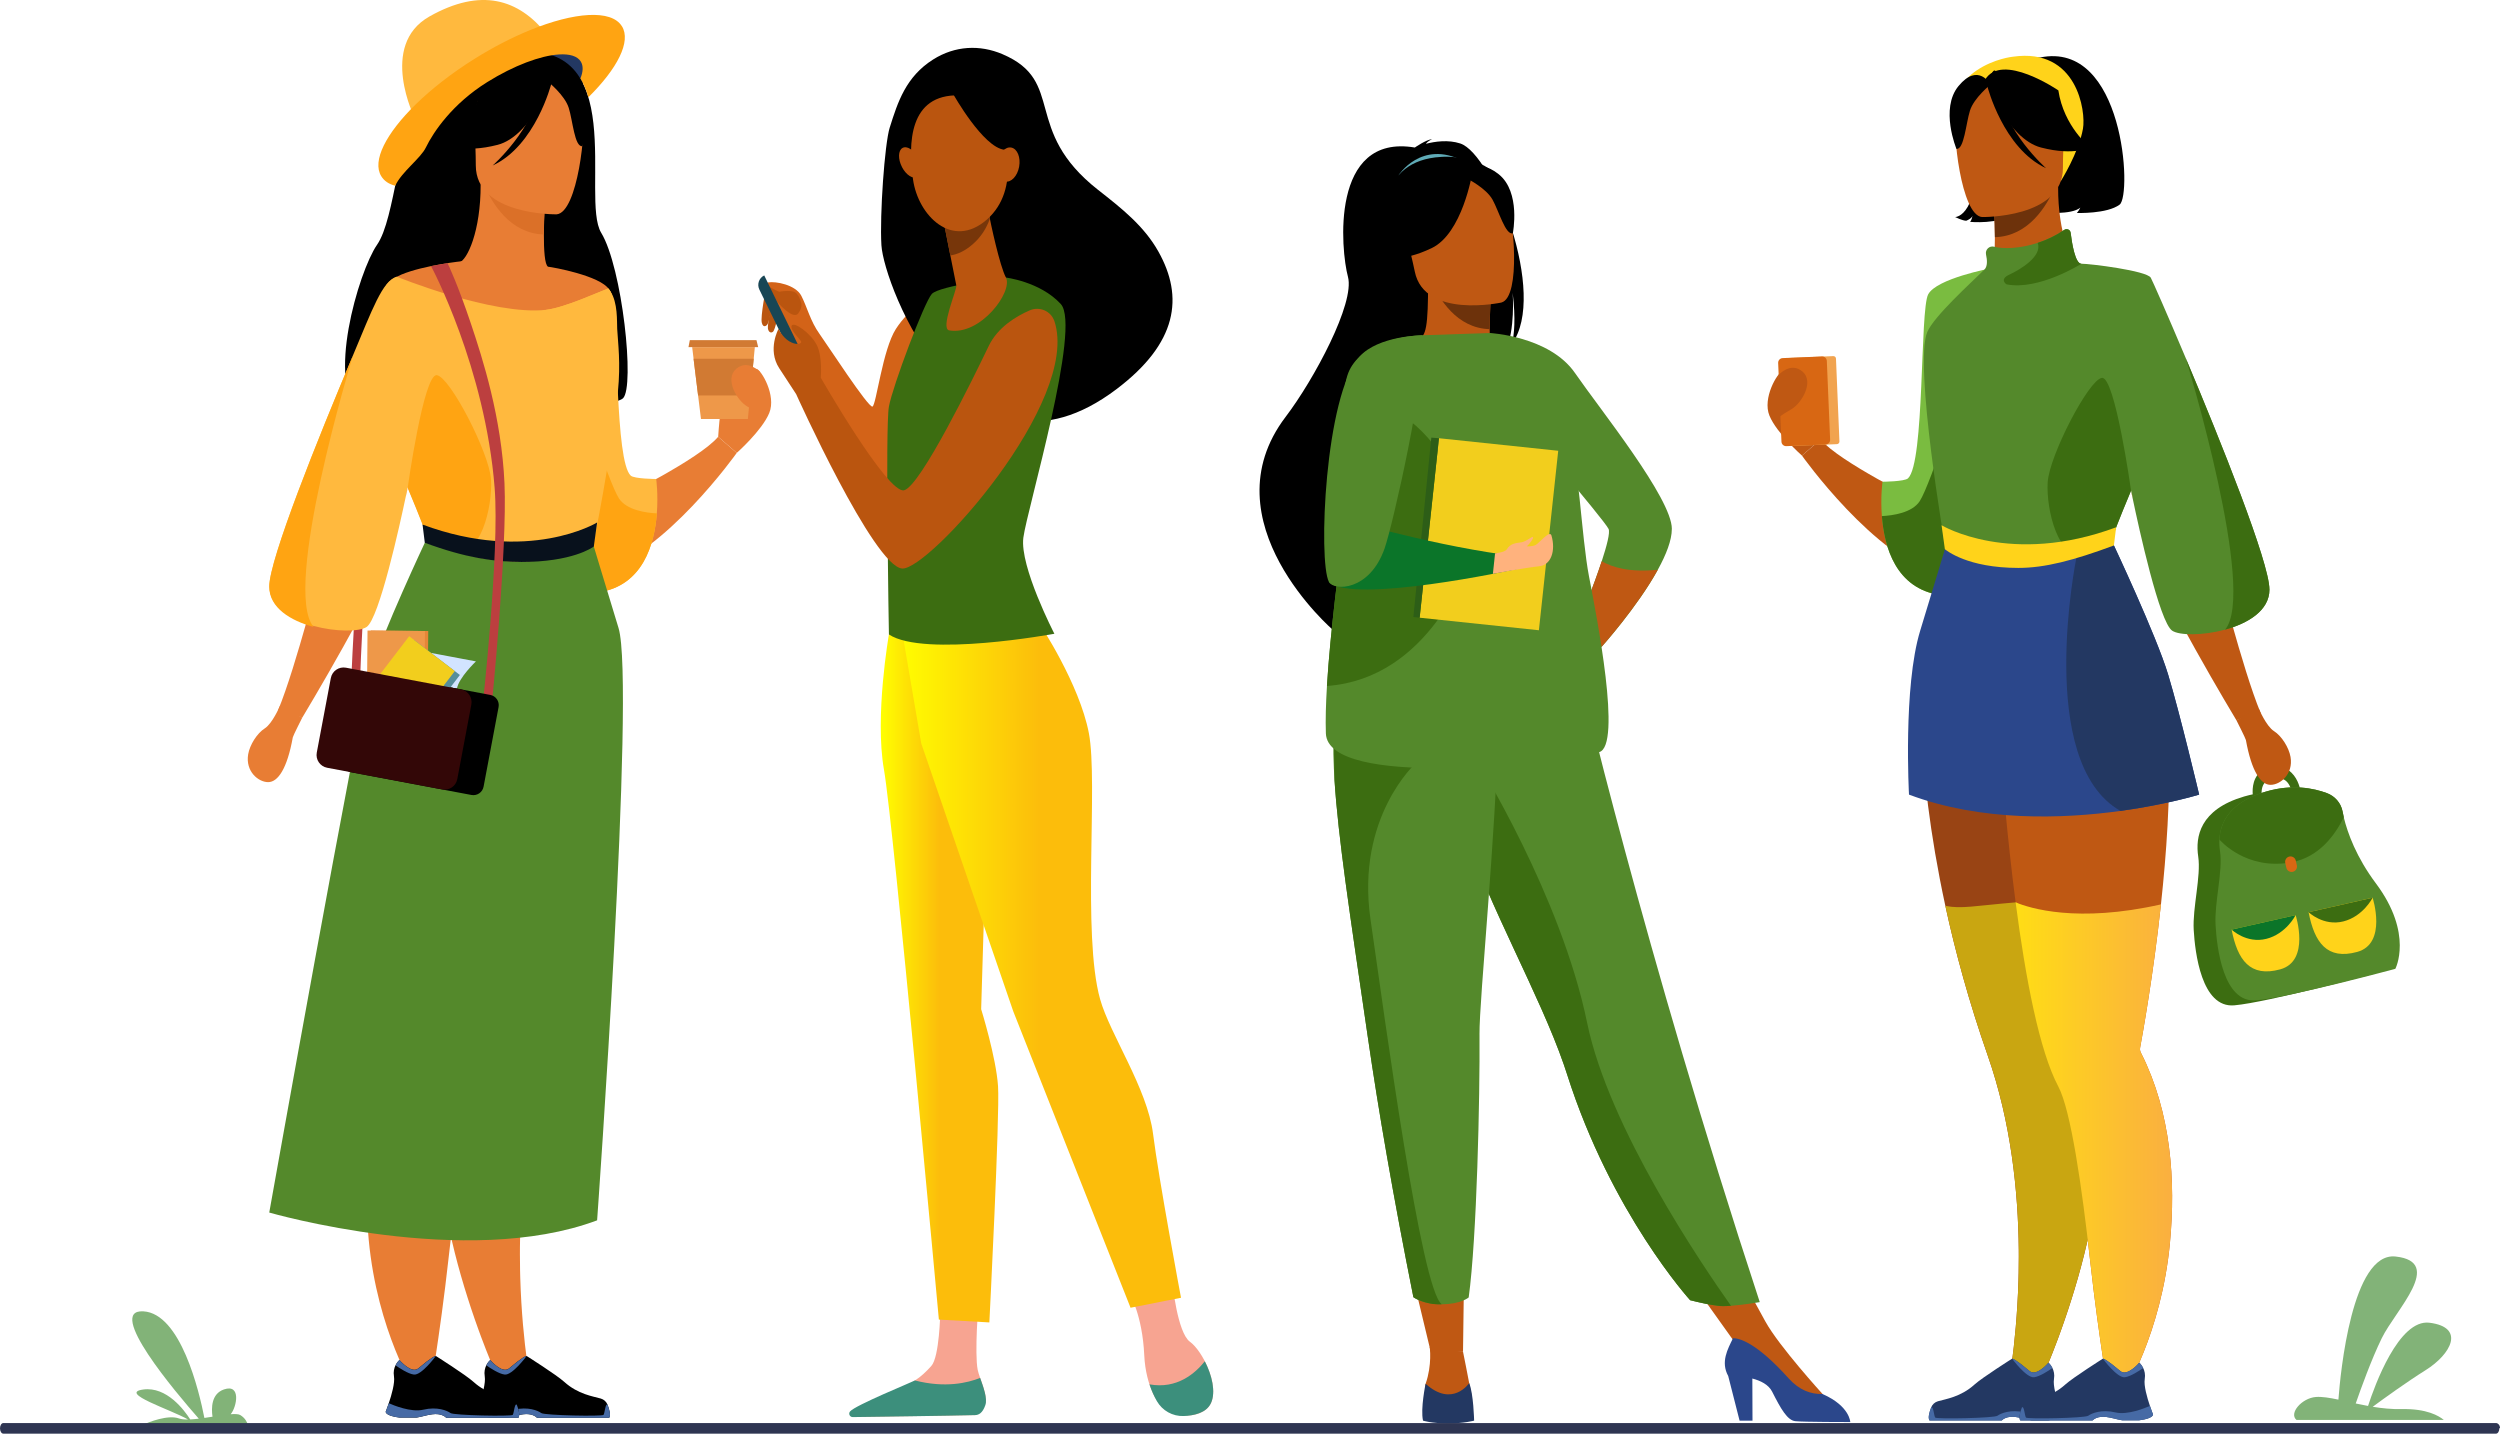 <?xml version="1.0" encoding="UTF-8"?>
<svg id="Layer_2" data-name="Layer 2" xmlns="http://www.w3.org/2000/svg" xmlns:xlink="http://www.w3.org/1999/xlink" viewBox="0 0 970 556.26">
  <defs>
    <style>
      .cls-1 {
        fill: #2d5e17;
      }

      .cls-2 {
        fill: url(#linear-gradient-2);
      }

      .cls-3 {
        fill: #f7a491;
      }

      .cls-4 {
        fill: #82b378;
      }

      .cls-5 {
        fill: #466aa5;
      }

      .cls-6 {
        fill: #ee9849;
      }

      .cls-7 {
        fill: #0b7529;
      }

      .cls-8 {
        fill: #ffd31a;
      }

      .cls-9 {
        fill: #db7028;
      }

      .cls-10 {
        fill: #bf5813;
      }

      .cls-11 {
        fill: #6d320b;
      }

      .cls-12 {
        fill: #ffb93e;
      }

      .cls-13 {
        fill: #f1a34f;
      }

      .cls-14 {
        fill: #d17a33;
      }

      .cls-15 {
        fill: #f2ce1d;
      }

      .cls-16 {
        fill: #d36318;
      }

      .cls-17 {
        fill: #2e3552;
      }

      .cls-18 {
        fill: #3c6d11;
      }

      .cls-19 {
        fill: #c9a611;
      }

      .cls-20 {
        fill: #08111c;
      }

      .cls-21 {
        fill: #578e9b;
      }

      .cls-22 {
        fill: #ffa412;
      }

      .cls-23 {
        fill: #5fabb7;
      }

      .cls-24 {
        fill: #54892b;
      }

      .cls-25 {
        fill: #e87d34;
      }

      .cls-26 {
        fill: #e58638;
      }

      .cls-27 {
        fill: #330707;
      }

      .cls-28 {
        fill: #d86713;
      }

      .cls-29 {
        fill: #ba550f;
      }

      .cls-30 {
        fill: #7abc40;
      }

      .cls-31 {
        fill: #ffb27d;
      }

      .cls-32 {
        fill: #77360a;
      }

      .cls-33 {
        fill: url(#linear-gradient-3);
      }

      .cls-34 {
        fill: url(#linear-gradient);
      }

      .cls-35 {
        fill: #3c8f7c;
      }

      .cls-36 {
        fill: #233862;
      }

      .cls-37 {
        fill: #d2e4ff;
      }

      .cls-38 {
        fill: #184655;
      }

      .cls-39 {
        fill: #bc3f3f;
      }

      .cls-40 {
        fill: #2b478b;
      }

      .cls-41 {
        fill: #994414;
      }
    </style>
    <linearGradient id="linear-gradient" x1="782.06" y1="447.72" x2="842.8" y2="447.72" gradientUnits="userSpaceOnUse">
      <stop offset="0" stop-color="#ffdd15"/>
      <stop offset="1" stop-color="#faaf40"/>
    </linearGradient>
    <linearGradient id="linear-gradient-2" x1="341.73" y1="377.19" x2="387.34" y2="377.19" gradientUnits="userSpaceOnUse">
      <stop offset="0" stop-color="#ff0"/>
      <stop offset=".5" stop-color="#fcbd0b"/>
      <stop offset="1" stop-color="#fcbd0b"/>
    </linearGradient>
    <linearGradient id="linear-gradient-3" x1="348.29" y1="371.17" x2="458.23" y2="371.17" xlink:href="#linear-gradient-2"/>
  </defs>
  <g id="Layer_1-2" data-name="Layer 1">
    <g>
      <path class="cls-4" d="m948.2,550.93h-57.17c-3.06-2.6,2.12-8.5,7.54-8.9,2.35-.18,5.33.31,8.73,1.03.79-10.45,5.28-57.42,22.21-55.53,19.04,2.11,0,20.69-5.38,31.68-3.99,8.14-8.19,19.82-10.11,25.34,1.55.33,3.15.66,4.78.96,2.52-7.75,11.91-33.81,23.85-32.29,14.02,1.78,8.38,12.23-1.55,18.43-7.29,4.56-16.24,11.04-20.49,14.18,3.6.59,7.36.98,11.18.9,9.79-.23,14.57,2.65,16.42,4.21Z"/>
      <path class="cls-4" d="m73.8,550.73c-2.27-3.57-9.1-12.82-18.2-11.6-9.92,1.33,10.95,7.87,17.34,11.63-1.42.02-2.64-.09-3.53-.41-4.27-1.52-11.59,1.4-13.92,2.42h40.66c-.28-.97-1.01-2.56-2.91-3.72-.67-.41-2.01-.46-3.74-.33,2.42-2.85,4.1-11.95-2.63-9.61-4.92,1.71-4.9,7.27-4.42,10.57-1.05.16-2.11.33-3.15.48-2.02-10.32-9.18-40.56-23.7-41.36-14.71-.82,12.48,31.36,21.53,41.65-1.16.14-2.28.24-3.31.29Z"/>
      <g>
        <path d="m566.6,55.67c-4.72-1.54-9.84-.78-13.35.13.72-1.11,2.45-1.81,2.45-1.81-2.27.12-6.74,3.25-6.74,3.25-32.98-5.56-28.71,39.95-25.95,50.17,2.75,10.22-13.18,39.85-24.17,54.31-30.84,40.56,18.47,82.81,18.47,82.81,39.98,33.2,21.81-31.18,21.81-31.18-2.48-8.21,27.56-60.13,45.22-77.41,3.49-8.2,2.65-21.3,2.58-22.33,1.2,10.28.61,16.3-.3,19.8,14.04-19.13-7.52-73.68-20.03-77.74Z"/>
        <path class="cls-24" d="m648.67,205.23c0,4.4-2.23,10.03-5.43,15.83-7.95,14.46-21.85,29.96-21.85,29.96l-8.06-11.34s4.9-12.02,8.15-21.93c1.95-5.96,3.31-11.15,2.65-12.52-1.76-3.64-36.65-44.45-36.65-44.45l-9.48-31.58s23.21,1.21,33.09,15.52c9.88,14.31,37.59,48.66,37.59,60.51Z"/>
        <path class="cls-10" d="m643.23,221.06c-7.95,14.46-21.85,29.96-21.85,29.96l-8.06-11.34s4.9-12.02,8.15-21.93c3.91,2.29,10.67,4.46,21.76,3.31Z"/>
        <polygon class="cls-10" points="546.8 489.81 555.15 524.58 567.65 524.51 568.11 489.81 546.8 489.81"/>
        <polygon class="cls-10" points="652 491.29 675.76 524.58 685.01 512.83 670.72 486.72 652 491.29"/>
        <path class="cls-10" d="m579.65,139.39c.1.05-10.03,5.25-17.65,3.19-7.17-1.93-11.85-11.13-11.76-11.15,3.04-.6,3.91-4.72,3.85-22.45l1.37.27,23.08,4.52s-.52,7.18-.54,13.95c-.02,5.68.33,11.07,1.65,11.68Z"/>
        <path class="cls-23" d="m542.62,68.04s8.77-13.97,25.05-5.62c0,0-8.44.23-25.05,5.62Z"/>
        <path class="cls-11" d="m578.54,113.77s-.52,7.18-.54,13.95c-12.92-.36-19.74-12.01-22.54-18.47l23.08,4.52Z"/>
        <path d="m550.71,110.05s-8.75-9.04-12.15-17.59c-2.43-6.1-3.95-30.21,20.58-31.58,0,0,7.06-.71,14.46,2.34,5.88,2.42,14.87,8.4,10.69,30.53l-.76,7.35-32.82,8.95Z"/>
        <path class="cls-24" d="m682.79,505.22s-6.13,1.05-11.17,1.43c-1.12.08-2.18.13-3.11.13-2.43,0-6.79-.9-9.73-1.58l-.22-.05c-1.29-.3-2.27-.55-2.64-.64l-.15-.04s-30.59-33.67-47.75-87.65c-.4-1.26-.82-2.53-1.27-3.81-9.39-27.08-28.86-61.06-39.12-91.82-1.63-4.9-3.1-9.51-4.41-13.87-.42-1.4-.83-2.77-1.22-4.12-7.56-25.97-9.75-43.03-11.76-61.25l61.68,15.52s25.9,111,70.87,247.76Z"/>
        <path class="cls-10" d="m582.58,117.38s-29.86,6.46-33.64-11.99c-3.78-18.45-10.18-30.04,8.72-34.94,18.9-4.9,24.06,1.39,26.84,7.24,2.78,5.85,5.75,37.53-1.92,39.68Z"/>
        <path d="m571.21,67.28s-3.79,23.28-15.72,28.99c-11.93,5.71-18.07,3.46-18.07,3.46,0,0,8.11-9.51,7.41-23.15,0,0,18.1-18.38,26.38-9.31Z"/>
        <path d="m569.54,69.45s7.11,3.61,9.56,8.01c2.45,4.4,5.09,13.94,7.88,13.04,0,0,3.18-15.94-5.46-22.88-9.16-7.36-11.98,1.83-11.98,1.83Z"/>
        <path class="cls-10" d="m554.73,522.64s1.01,6.89-1.59,14.26c0,0-2.05,9.22,7.14,9.39,9.19.17,11.44-.69,10.4-6.34-1.04-5.66-3.02-15.44-3.02-15.44l-12.93-1.87Z"/>
        <path class="cls-36" d="m553.13,536.89s-2.04,9.69-1,14.31c0,0,3.11,1.08,9.78,1.08,6.33,0,10.05-1.08,10.05-1.08,0,0-.23-10.52-1.92-14.55,0,0-6.51,9.66-16.91.24Z"/>
        <path class="cls-10" d="m707.15,540.87s-16.94-18.59-22.13-28.04l-12.59,6.38,28.15,26.14,6.59-.86v-3.62Z"/>
        <path class="cls-40" d="m717.91,551.76s-18.2,0-21.32-.34c-3.12-.34-5.63-4.8-9.01-11.48-1.38-2.73-4.49-4.24-7.67-5.07l.06,16.34h-5.01l-4.41-17.31c-3-5.45-.24-10.39,1.87-14.69,2.45,0,9.06,1.66,21.57,15.59,4.11,4.58,8.65,6.21,13.16,6.07.06.04.12.07.19.1,10.4,4.63,10.57,10.8,10.57,10.8Z"/>
        <path class="cls-18" d="m671.62,506.65c-1.12.08-2.18.13-3.11.13-2.43,0-6.79-.9-9.73-1.58l-.22-.05-2.64-.64-.15-.04s-30.59-33.67-47.75-87.65c-.4-1.26-.82-2.53-1.27-3.81-9.39-27.08-28.86-61.06-39.12-91.82-1.63-4.9-3.1-9.51-4.41-13.87-.42-1.4-.83-2.77-1.22-4.12l10.91-8.19s32.75,52.44,42.89,101.79c8.41,40.9,44.59,93.94,55.82,109.85Z"/>
        <path class="cls-24" d="m574.05,401.4c.19,24-1.04,79.17-4.2,102.01,0,0-3,2.62-10.43,2.65-7.61.03-11.02-2.75-11.02-2.75-7.93-39.71-13.57-72.58-17.68-100.89-3.37-23.24-6.36-43.16-8.67-60.31-2.04-15.2-3.54-28.22-4.26-39.45-.09-1.52-.18-3.02-.25-4.47-.09-1.92-.16-3.79-.19-5.61-.03-1.83-.04-3.6-.03-5.33l.26-.02,15.32-1.48,48.42-4.67c-.81,42.05-7.38,106.36-7.28,120.31Z"/>
        <path class="cls-18" d="m559.41,506.06c-6.48.37-11.02-2.75-11.02-2.75-7.93-39.71-13.57-72.58-17.68-100.89-3.37-23.24-6.36-43.16-8.67-60.31-2.04-15.2-3.54-28.22-4.26-39.45-.08-5.53-.14-10.83-.21-15.43-.07-4.66-.14-8.6-.27-11.35l15.6,9.87,16.41,10.38s-23.28,20.94-17.56,60.53c5.72,39.59,19.69,143.79,27.65,149.4Z"/>
        <path class="cls-24" d="m620.43,291.83c-18.57,4.77-105.25,14.19-105.99-7.27-.18-5.24,0-11.56.42-18.4,1.29-21.2,4.81-47.4,6.5-61.82.77-6.61-1.8-36.21.17-52.34.29-2.39.68-4.49,1.2-6.16,3.74-12.17,20.56-15.47,29.2-15.76l26.06-.88s26.91,29.72,30.65,38.85c3.74,9.13,4.97,40.39,7.88,55.52,2.91,15.14,12.95,65.94,3.92,68.26Z"/>
        <path class="cls-18" d="m569.24,219.29s-14.49,43.99-54.39,46.87c1.29-21.2,4.81-47.4,6.5-61.82.77-6.61-1.8-36.21.17-52.34.52.11.99.4,1.53.5,43.94,8.39,50.17,57.62,46.18,66.79Z"/>
        <g>
          <polygon class="cls-15" points="597.09 244.54 550.82 239.67 558.32 170.03 604.59 174.9 597.09 244.54"/>
          <polygon class="cls-1" points="558.32 170.03 555.35 169.8 548.38 239.38 550.82 239.67 558.32 170.03"/>
        </g>
        <g>
          <path class="cls-7" d="m519.3,200.86s32.65,9.87,63.85,14.28c0,0,10.3,4.4,5.46,5.61-1.24.31-63.73,13.78-72.99,5.04l3.68-24.92Z"/>
          <path class="cls-24" d="m551.93,130.08s-17.17.09-24.5,8.36c-13.38,15.09-16.03,79.29-11.81,87.35,1.82,3.47,15.75,3.75,21.62-13.04,3.05-8.71,16.36-66.84,14.68-82.67Z"/>
        </g>
        <path class="cls-31" d="m580.08,214.69s3.84-.35,4.57-1.57c1.46-2.42,3.76-2.39,5.68-2.71,1.92-.32,4.07-2.4,4.46-1.98.38.42-1.42,2.71-2.42,3.56,0,0,2.06.12,3.42-.52,1.36-.64,5.51-5.95,6.17-3.72,1.72,5.87-.07,11.52-4.83,11.97-5.14.49-17.89,2.93-17.89,2.93l.85-7.97Z"/>
      </g>
      <g>
        <g>
          <path class="cls-10" d="m752.88,222.98c-25.59-6.51-53.72-46.21-53.72-46.21l7.21-6.25c7.46,8.79,38.47,23.94,38.47,23.94-.17-8.05.04-15.39.55-22.07,3.44-45.41,20.56-60.54,25.23-63.86.75-.54,1.19-.76,1.19-.76,0,0,.02.33.04.95.07,1.35.19,4.07.32,7.8.95,27.79,2.08,111.9-19.3,106.46Z"/>
          <path class="cls-10" d="m706.37,170.52c-.11-1.07-.83-16.67-3.93-19.64-3.1-2.97-9.22-7.02-10.98-6.69-1.76.33-7.73,10.26-4.91,17.1,2.82,6.84,12.61,15.48,12.61,15.48l7.21-6.25Z"/>
          <g>
            <path class="cls-13" d="m712.73,172.33l-16.85.7c-.56.02-1.03-.41-1.05-.97l-1.34-32.13c-.02-.56.41-1.03.97-1.05l16.85-.71c.56-.02,1.03.41,1.05.97l1.34,32.13c.02.56-.41,1.03-.97,1.06Z"/>
            <path class="cls-28" d="m692.35,138.66h15.3c.99,0,1.8.81,1.8,1.8v30.59c0,.99-.81,1.8-1.8,1.8h-15.3c-.99,0-1.8-.81-1.8-1.8v-30.59c0-.99.81-1.8,1.8-1.8Z" transform="translate(-5.9 29.4) rotate(-2.4)"/>
          </g>
          <path class="cls-10" d="m690.19,145.38s4.59-5.13,9.19-1.21c4.59,3.92-.3,12.29-4.29,14.58-3.99,2.29-5.26,3.48-5.26,3.48l.37-16.85Z"/>
        </g>
        <path class="cls-41" d="m808.6,486.98c-1.56,6.2-3.27,12.1-5.02,17.59-.37,1.18-.74,2.34-1.12,3.47-.19.56-.38,1.12-.56,1.67-.37,1.09-.73,2.15-1.09,3.2-.47,1.36-.94,2.69-1.41,3.97-.34.95-.69,1.88-1.02,2.79-5.19,13.92-9.54,22.74-9.54,22.74l-10.34-.71s3.88-18.47,4.66-44.91c.03-.94.05-1.9.07-2.86.04-2.05.06-4.14.06-6.28,0-.87,0-1.76-.01-2.65-.21-22.78-3.03-49.7-12.03-75.41-7.32-20.9-12.62-40.45-16.46-58.12-12.38-57.04-9.47-94.51-9.47-94.51l58.16,6.81,2.71.32c.25,26.71.93,62.98,1.53,91.34.1,4.92.2,9.61.3,13.96.4,18.21.71,30.65.71,30.65,11.19,24.08,7.12,58.07-.14,86.95Z"/>
        <path d="m791.95,57.25s13.76,11.72,1.14,25.2c0,0,10.51,1.03,14.07-1.88,0,0-.7,1.42-1.35,2.06,0,0,11.75.42,16.61-3.24,4.85-3.67,1.73-63.8-30.89-57.08,0,0-27.65-2.09-25.08,29.91,2.58,32-7.86,32-7.86,32,0,0,2.9,1.43,4.31,1.43,0,0,2.05-.78,2.45-1.91,0,0-.4,1.78-.93,2.35,0,0,11.27,1.07,16.9-3.19,5.63-4.25,12.24-19.03,10.63-25.63Z"/>
        <path class="cls-10" d="m836.36,250.43c-10.99-24.65-16.25-31.62-16.43-39.38-.15-6.13,2.88-12.75,8.75-28.98,1.38-3.82,2.34-7.76,2.93-11.73,4.65-31.28-13.44-65.1-24.69-67.41-3.13-.83-8.43-12.13-8.37-30.33l-1.41.28-23.68,4.69s.54,7.45.55,14.47c.02,5.85-.3,11.8-1.63,12.5-1.7.15-3.25.46-3.25.46,0,0-20.04,14.07-21.33,33.16-1.73,25.49,16.25,55.72.3,106.67-16.28,52.04,94.32,19.22,88.25,5.6Z"/>
        <path class="cls-11" d="m773.46,77.56s.54,7.45.56,14.47c13.25-.37,20.25-12.46,23.12-19.16l-23.68,4.69Z"/>
        <path class="cls-8" d="m799.58,70.3s6.94-10.97,8.61-20.35c1.19-6.7-2.22-31.52-27.17-27.95,0,0-7.25.71-14.06,5.31-5.42,3.66-13.23,11.55-4.49,33.22l2.27,7.32,34.84,2.45Z"/>
        <path class="cls-10" d="m769.04,84.21s31.35.52,31.37-19.01c.02-19.53,4.08-32.61-15.93-33.77-20.01-1.16-23.91,6.29-25.5,12.81-1.59,6.52,1.91,39.33,10.06,39.97Z"/>
        <path d="m770.2,30.96s8.58,22.91,21.75,26.29c13.17,3.39,18.89-.14,18.89-.14,0,0-10.1-8.03-12.2-22.04,0,0-21.96-15.02-28.44-4.12Z"/>
        <path d="m772.32,32.82s-6.41,5.11-7.97,10.09c-1.56,4.97-2.27,15.21-5.25,14.86,0,0-6.47-15.57.8-24.38,7.71-9.34,12.42-.57,12.42-.57Z"/>
        <path class="cls-10" d="m877.12,276.61l-9.41,2.82s-31.04-51.51-33.87-64.91c-.92-4.36-3.18-13.09-5.81-22.88-5.45-20.26-12.49-45.05-12.49-45.05l-2.32-10.04-7.9-34.22s15.13,1.55,23.98,5.25c2.93,1.22,5.17,2.68,5.95,4.4,6.5,14.3,12.99,50.38,17.56,76.11,2.54,14.34,4.48,25.48,5.49,27.84,2.82,6.58,11.45,42.8,18.82,60.68Z"/>
        <path d="m771.13,33.59s6.12,23.99,22.73,31.67c0,0-16.62-14.74-18.03-30.57-1.41-15.84-4.7-1.1-4.7-1.1Z"/>
        <path class="cls-10" d="m841.97,481.98c-3.34,35.69-18.07,58.77-18.07,58.77l-5.03,4.57s-4.58-26.13-7.89-56.05c-3.15-28.43-7.47-58.53-12.36-67.71-7.3-13.72-12.69-41.79-16.56-71.44-6.4-49.07-8.68-102.49-8.68-102.49l58.97-2.92c5.93,9.97,8.52,26.33,9.13,44.92.65,19.55-.89,41.58-3.03,61.27-2.98,27.56-7.14,50.54-8.1,55.7,0,0,0,.01,0,.03-.13.68.07,1.36.39,1.97,11.74,23.23,13.43,49.8,11.22,73.38Z"/>
        <path class="cls-30" d="m773.15,168.48c-1.33,32.39-6.17,64.47-20.28,62.41-17.29-2.52-21.79-18.66-22.71-30.65-.57-7.47.25-13.33.25-13.33,0,0,8.51-.04,9.89-1.31,6.53-6.04,4.59-65.24,7.83-71.38,3.24-6.15,24.22-10.09,24.22-10.09,0,0,2.12,32.34.8,64.36Z"/>
        <path class="cls-18" d="m773.15,168.48c-1.33,32.39-6.17,64.47-20.28,62.41-17.29-2.52-21.79-18.66-22.71-30.65,4.24-.21,11.72-1.25,14.69-5.78,4.25-6.48,17.51-48.21,17.51-48.21,0,0,5.21,9.37,10.79,22.24Z"/>
        <path class="cls-19" d="m808.6,486.98c-1.56,6.2-3.27,12.1-5.02,17.59-.37,1.18-.74,2.34-1.12,3.47-.19.56-.38,1.12-.56,1.67-.37,1.09-.73,2.15-1.09,3.2-.47,1.36-.94,2.69-1.41,3.97-.34.95-.69,1.88-1.02,2.79-5.19,13.92-9.54,22.74-9.54,22.74l-10.34-.71s3.88-18.47,4.66-44.91c.03-.94.05-1.9.07-2.86.04-2.05.06-4.14.06-6.28,0-.87,0-1.76-.01-2.65-.21-22.78-3.03-49.7-12.03-75.41-7.32-20.9-12.62-40.45-16.46-58.12,6.15,1.27,11.56-.03,27.26-1.35,1.65-.14,9.54,9.63,17.34,22.57.4,18.21,9.34,27.35,9.34,27.35,11.19,24.08,7.12,58.07-.14,86.95Z"/>
        <path class="cls-34" d="m841.97,481.98c-3.34,35.69-18.07,58.77-18.07,58.77l-5.03,4.57s-4.58-26.13-7.89-56.05c-3.15-28.43-7.47-58.53-12.36-67.71-7.3-13.72-12.69-41.79-16.56-71.44,5.43,2.26,23.9,8.13,56.4.78-2.98,27.56-7.14,50.54-8.1,55.7,0,0,0,.01,0,.03-.13.68.07,1.36.39,1.97,11.74,23.23,13.43,49.8,11.22,73.38Z"/>
        <path class="cls-40" d="m853.26,308.31s-12.34,3.81-30.51,6.33c-22.51,3.11-53.97,4.23-82.06-6.33,0,0-2.32-41.81,4.34-63.6,6.66-21.8,9.77-32.23,9.77-32.23,0,0,26.67,6.69,53.76,1.5,3.81-.72,7.62-1.69,11.36-2.94,0,0,16.71,35.48,21.31,50.68,4.6,15.2,12.04,46.59,12.04,46.59Z"/>
        <path class="cls-36" d="m853.26,308.31s-12.34,3.81-30.51,6.33c-33.33-18.9-17.08-98.43-17.08-98.43.99-.8,1.95-1.54,2.89-2.23,3.81-.72,7.62-1.69,11.36-2.94,0,0,16.71,35.48,21.31,50.68,4.6,15.2,12.04,46.59,12.04,46.59Z"/>
        <path class="cls-24" d="m880.55,228.73c0,8.14-8.3,13.14-17.21,15.57-8.57,2.34-17.69,2.31-20.54.4-4.92-3.3-12.95-39.98-15.29-51.15-.42-2.02-.66-3.21-.66-3.21,0,0-6.4,15.27-6.6,16.69-.09.64-.17,1.52-.23,2.3-.06.94-.1,1.71-.1,1.71,0,0-34.72,17.53-65.12,1.43,0,0-12.36-71.41-6.99-83.71,2.67-6.11,16.57-18.71,22.13-24.15,1.25-1.22,1.13-3.64.64-5.86-.4-1.87,1.28-3.51,3.13-3.03,3.58.93,10.02.77,16.91-1.5,3.44-1.12,6.98-2.76,10.34-5.05.98-.67,2.3-.05,2.45,1.12.52,4.26,1.81,12.03,4.16,12.03,3.24-.02,25.31,2.69,26.93,5.42.56.95,6.3,13.94,13.55,31.14,0,0,0,.01.01.05,13.6,32.27,32.48,79.37,32.48,89.78Z"/>
        <path class="cls-18" d="m826.85,190.35s-6.4,15.27-6.6,16.69c-.09.64-.17,1.52-.23,2.3-3.09,2.52-6.83,4.44-10.64,5.6-10.82,3.28-15.53-17.47-14.88-27.82.65-10.35,15.96-39.9,21.05-40.51,5.09-.61,11.3,43.75,11.3,43.75Z"/>
        <path class="cls-26" d="m827.51,193.56c-.42-2.02-.66-3.21-.66-3.21.34,1.09.56,2.16.66,3.21Z"/>
        <path class="cls-8" d="m783.12,220.35c-19.76,0-27.9-6.8-28.51-7.26l-1.28-9.31c.19.14,26.7,16.06,67.73.81l-.87,7.05c-15.78,5.86-26.82,8.71-37.08,8.71Z"/>
        <path class="cls-18" d="m880.55,228.73c0,8.14-8.3,13.14-17.21,15.57,12.28-14.62-14.59-103.1-15.28-105.36,13.6,32.27,32.48,79.37,32.48,89.78Z"/>
        <path class="cls-18" d="m807.57,102.34s-16.53,10.47-29.04,7.99c0,0-3-1.9,1.14-3.8,3.89-1.79,12.93-7.07,10.95-12.29,3.44-1.12,6.98-2.76,10.34-5.05.98-.67,2.3-.05,2.45,1.12.52,4.26,1.81,12.03,4.16,12.03Z"/>
        <g>
          <path class="cls-36" d="m794.79,551.08h-6.6c-2.21-.35-3.84-.99-6.11-1.28-3.44-.45-5.03.96-5.34,1.28-.04.04-.06.07-.06.07h-28.03c-.71-1.01-.03-3.34.64-5.06.45-1.17,1.42-2.05,2.62-2.4,2.97-.86,8.83-1.63,14.2-6.49,3.02-2.73,14.58-10.03,14.58-10.03h.06c.25,0,1.46.36,6.72,4.8,2.72,2.29,7.35-3.24,7.35-3.24,0,0,.87.72,1.52,2.06.52,1.06.9,2.51.6,4.3-.42,2.53.93,7.22,2.01,10.4.65,1.92,1.2,3.29,1.2,3.29,0,0,.32,1.59-5.36,2.3Z"/>
          <path class="cls-5" d="m796.34,530.79c-1.58,1.11-4.9,3.3-7.11,3.58-2.98.39-8.55-7.21-8.55-7.21h.06c.25,0,1.46.36,6.72,4.8,2.72,2.29,7.35-3.24,7.35-3.24,0,0,.87.72,1.52,2.06Z"/>
          <path class="cls-5" d="m794.79,551.08h-6.6c-2.21-.35-3.84-.99-6.11-1.28-3.44-.45-5.03.96-5.34,1.28-.04.04-.06.07-.06.07h-28.03c-.71-1.01-.03-3.34.64-5.06.85-.76,1.09,3.29,1.56,3.93.47.64,22.87.23,24.16-.71,1.29-.94,5.17-2.59,10.58-1.29,4.71,1.12,11.65-1.76,13.36-2.53.65,1.92,1.2,3.29,1.2,3.29,0,0,.32,1.59-5.36,2.3Z"/>
        </g>
        <g>
          <path class="cls-36" d="m830.01,551.08h-6.6c-2.21-.35-3.84-.99-6.11-1.28-3.44-.45-5.03.96-5.34,1.28-.04.04-.06.07-.06.07h-28.03c-.71-1.01-.03-3.34.64-5.06.45-1.17,1.42-2.05,2.62-2.4,2.97-.86,8.83-1.63,14.2-6.49,3.02-2.73,14.58-10.03,14.58-10.03h.06c.25,0,1.46.36,6.72,4.8,2.72,2.29,7.35-3.24,7.35-3.24,0,0,.87.72,1.52,2.06.52,1.06.9,2.51.6,4.3-.42,2.53.93,7.22,2.01,10.4.65,1.92,1.2,3.29,1.2,3.29,0,0,.32,1.59-5.36,2.3Z"/>
          <path class="cls-5" d="m831.56,530.79c-1.58,1.11-4.9,3.3-7.11,3.58-2.98.39-8.55-7.21-8.55-7.21h.06c.25,0,1.46.36,6.72,4.8,2.72,2.29,7.35-3.24,7.35-3.24,0,0,.87.72,1.52,2.06Z"/>
          <path class="cls-5" d="m830.01,551.08h-6.6c-2.21-.35-3.84-.99-6.11-1.28-3.44-.45-5.03.96-5.34,1.28-.04.04-.06.07-.06.07h-28.03c-.71-1.01-.03-3.34.64-5.06.85-.76,1.09,3.29,1.56,3.93.47.64,22.87.23,24.16-.71,1.29-.94,5.17-2.59,10.58-1.29,4.71,1.12,11.65-1.76,13.36-2.53.65,1.92,1.2,3.29,1.2,3.29,0,0,.32,1.59-5.36,2.3Z"/>
        </g>
        <g>
          <path class="cls-18" d="m900.44,316.72c-.65-3.28-2.96-5.94-6.09-7.1-5.08-1.88-13.4-3.58-23.63-.58-17.26,5.07-18.95,15.69-17.81,23.32,1.14,7.63-2.24,19.79-1.75,28.45.5,8.65,2.98,30.4,15.76,29.26,12.78-1.14,53.99-12.21,53.99-12.21,0,0,7.12-13.55-7.5-33.17-8.67-11.64-11.83-22.24-12.97-27.96Z"/>
          <g>
            <path class="cls-18" d="m892.53,306.71l-3.42.31s-.39-2.36-1.96-3.85c-1.21-1.14-2.88-1.55-4.95-1.21-1.97.31-3.39,1.22-4.1,2.67-1.01,2.05-.45,4.68-.45,4.71l-3.33.77c-.04-.18-1.01-4.47.74-8.06,1.2-2.49,3.35-3.92,6.32-4.48,3.06-.49,5.65.26,7.7,2.22,2.82,2.71,3.44,6.75,3.46,6.92Z"/>
            <g>
              <path class="cls-24" d="m929.38,375.91s-41.21,11.1-54,12.22c-12.78,1.16-15.27-20.58-15.74-29.26-.5-8.63,2.87-20.8,1.75-28.45-.23-1.44-.36-3.05-.26-4.66.33-6.81,4.14-14.54,18.04-18.62,10.26-3.02,18.55-1.3,23.65.59,3.12,1.16,5.45,3.82,6.09,7.09.15.67.29,1.48.47,2.28,1.47,6.07,4.86,15.5,12.5,25.69,14.63,19.6,7.5,33.14,7.5,33.14Z"/>
              <path class="cls-8" d="m865.87,360.69l24.84-5.62s5.78,17.79-5.96,21.03c-11.74,3.24-16.61-3.65-18.88-15.41Z"/>
              <path class="cls-7" d="m865.87,360.69s5.73,5.52,13.47,3.58c7.74-1.95,11.36-9.2,11.36-9.2l-24.84,5.62Z"/>
              <path class="cls-8" d="m895.74,353.93l24.83-5.62s5.78,17.79-5.96,21.03c-11.74,3.24-16.61-3.65-18.88-15.41Z"/>
              <path class="cls-18" d="m895.74,353.93s5.73,5.52,13.47,3.58c7.74-1.95,11.36-9.19,11.36-9.19l-24.83,5.62Z"/>
              <path class="cls-18" d="m908.92,314.8c.15.67.29,1.48.47,2.28-3.28,6.78-9.51,15.43-20.04,17.44-17.91,3.49-28.21-8.77-28.21-8.77.33-6.81,4.14-14.54,18.04-18.62,10.26-3.02,18.55-1.3,23.65.59,3.12,1.16,5.45,3.82,6.09,7.09Z"/>
              <path class="cls-28" d="m889.6,338.27h0c-1.12.25-2.25-.46-2.5-1.58l-.42-1.85c-.25-1.12.46-2.25,1.58-2.5h0c1.12-.25,2.25.46,2.5,1.58l.42,1.85c.25,1.12-.46,2.25-1.58,2.5Z"/>
            </g>
          </g>
        </g>
        <path class="cls-10" d="m876.46,275.05s2.86,6.74,5.84,8.62,5.81,6.4,6.43,10.03c1.13,6.68-3.98,10.82-7.75,10.82s-7.36-5.13-9.57-17.38c-.12-.67-3.69-7.7-3.69-7.7l8.74-4.39Z"/>
      </g>
      <g>
        <path class="cls-36" d="m227.47,21.14c-4.5-6.83-22.35-3.01-39.87,8.53-17.52,11.54-28.09,26.43-23.59,33.26,4.5,6.83,22.35,3.01,39.87-8.53,17.53-11.54,28.09-26.43,23.59-33.26Z"/>
        <path class="cls-39" d="m135.92,274.81l3.46.21c-.03-.08,1.35-60.42,6.64-84.84,9.86-45.49,35.64-81.1,35.92-81.4l-6.19-1.98c-.31.33-5.19,7.9-12.12,21.87-6.38,12.87-16.64,34.32-21.17,59.3-4.47,24.66-6.67,86.52-6.54,86.85Z"/>
        <path d="m198.45,20.6s-22.62-4.82-33.47,13.57c-10.85,18.39-11.46,50.36-18.69,60.81-7.24,10.45-20,54.57-6.43,64.44,13.57,9.87,97.15-.36,101.85-4.86s-.28-50.83-8.45-64.25c-8.17-13.42,11.73-76.54-34.8-69.7Z"/>
        <path class="cls-25" d="m232.14,221.93c25.59-6.51,53.72-46.21,53.72-46.21l-7.21-6.25c-7.46,8.79-38.47,23.94-38.47,23.94.17-8.05-.04-15.39-.55-22.07-3.44-45.41-20.56-60.54-25.23-63.86-.75-.54-1.19-.76-1.19-.76,0,0-.02.33-.04.95-.07,1.35-.19,4.07-.32,7.8-.95,27.79-2.08,111.9,19.3,106.46Z"/>
        <path class="cls-25" d="m278.65,169.47c.11-1.07.83-16.67,3.93-19.64,3.1-2.97,9.22-7.02,10.98-6.69,1.76.33,7.73,10.26,4.91,17.1-2.82,6.84-12.61,15.48-12.61,15.48l-7.21-6.25Z"/>
        <path class="cls-25" d="m176.42,485.94c1.56,6.2,3.27,12.1,5.02,17.59.38,1.18.74,2.34,1.12,3.47.19.56.38,1.12.56,1.67.37,1.09.73,2.15,1.09,3.2.47,1.36.94,2.69,1.41,3.97.34.95.69,1.88,1.02,2.79,5.19,13.92,9.54,22.74,9.54,22.74l10.34-.71s-3.88-18.47-4.66-44.91c-.03-.94-.05-1.9-.07-2.86-.04-2.05-.06-4.14-.06-6.28,0-.87,0-1.76.01-2.65.21-22.78,3.03-49.7,12.03-75.41,7.32-20.9,12.62-40.45,16.46-58.12,12.38-57.04,9.47-94.51,9.47-94.51l-58.16,6.81-2.71.32c-.25,26.71-.93,62.98-1.53,91.34-.1,4.92-.2,9.61-.3,13.96-.4,18.21-.71,30.65-.71,30.65-11.19,24.08-7.12,58.07.14,86.95Z"/>
        <path class="cls-25" d="m148.67,249.38c10.99-24.65,16.25-31.62,16.43-39.38.15-6.13-2.88-12.75-8.75-28.98-1.38-3.82-2.34-7.76-2.92-11.73-4.65-31.28,13.44-65.1,24.69-67.41,3.13-.83,8.43-12.13,8.37-30.33l1.41.28,23.68,4.69s-.54,7.45-.55,14.47c-.02,5.85.3,11.8,1.62,12.5,1.7.15,20.29,3.48,23.67,8.81,3.32,5.24-.38,5.73.91,24.81,1.73,25.49-16.25,55.72-.31,106.67,16.28,52.04-94.32,19.22-88.25,5.6Z"/>
        <path class="cls-9" d="m211.56,76.51s-.54,7.45-.55,14.47c-13.25-.37-20.25-12.46-23.12-19.16l23.68,4.69Z"/>
        <path class="cls-25" d="m215.98,83.16s-31.35.52-31.37-19.01c-.02-19.53-4.08-32.61,15.93-33.77,20.01-1.16,23.91,6.29,25.5,12.81,1.59,6.52-1.91,39.33-10.07,39.97Z"/>
        <path d="m214.82,29.91s-8.58,22.91-21.75,26.29c-13.17,3.39-18.89-.14-18.89-.14,0,0,10.1-8.03,12.2-22.04,0,0,21.97-15.02,28.44-4.12Z"/>
        <path d="m212.7,31.77s6.41,5.11,7.97,10.09c1.56,4.97,2.27,15.21,5.25,14.86,0,0,6.47-15.57-.8-24.38-7.71-9.34-12.42-.57-12.42-.57Z"/>
        <path class="cls-25" d="m107.9,275.57l9.41,2.82s31.04-51.51,33.87-64.91c.92-4.36,3.18-13.09,5.81-22.88,5.45-20.26,12.49-45.05,12.49-45.05l2.32-10.04,7.9-34.22s-15.13,1.55-23.98,5.25c-2.93,1.22-5.17,2.68-5.95,4.4-6.5,14.3-12.99,50.38-17.56,76.11-2.54,14.34-4.48,25.48-5.49,27.84-2.82,6.58-11.45,42.8-18.82,60.68Z"/>
        <path d="m213.89,32.54s-6.11,23.99-22.73,31.67c0,0,16.62-14.74,18.03-30.57,1.41-15.84,4.7-1.1,4.7-1.1Z"/>
        <path class="cls-25" d="m143.05,480.93c3.35,35.69,18.07,58.77,18.07,58.77l5.03,4.57s4.58-26.13,7.89-56.05c3.15-28.43,7.47-58.53,12.36-67.71,7.3-13.72,12.69-41.79,16.56-71.44,6.41-49.07,8.68-102.49,8.68-102.49l-58.97-2.92c-5.93,9.97-8.51,26.33-9.13,44.92-.65,19.55.89,41.58,3.03,61.27,2.98,27.56,7.14,50.54,8.1,55.7,0,0,0,.01,0,.03.13.68-.07,1.36-.39,1.97-11.74,23.23-13.43,49.8-11.23,73.38Z"/>
        <path class="cls-12" d="m254.86,199.19c-.92,11.99-5.42,28.13-22.7,30.65-6.11.89-10.49-4.63-13.59-13.81-4.06-12-5.94-30.25-6.69-48.6-.72-17.38-.42-34.86,0-47.21,7.09-.8,20.11-6.81,24.1-8.3.11.12.23.25.33.37.08.1.16.2.23.3.14.19.25.38.36.57,1.72,3.27,1.98,21.65,2.83,38.99.74,15.18,1.95,29.57,4.99,32.39,1.38,1.27,9.88,1.31,9.88,1.31,0,0,.83,5.86.25,13.33Z"/>
        <path class="cls-22" d="m211.87,167.43c1.33,32.39,6.17,64.47,20.28,62.41,17.29-2.52,21.79-18.66,22.71-30.65-4.24-.21-11.72-1.25-14.69-5.78-4.25-6.48-17.51-48.21-17.51-48.21,0,0-5.21,9.37-10.78,22.24Z"/>
        <path class="cls-24" d="m230.22,211.43s-34.69,8.7-65.12-1.43c0,0-16.71,35.48-21.31,50.68-4.6,15.2-39.32,209.79-39.32,209.79,0,0,76.42,22.1,127.21,3.02,0,0,14.97-208.03,8.31-229.83-6.66-21.8-9.77-32.23-9.77-32.23Z"/>
        <path class="cls-12" d="m239.73,152.03c-2.54,25.08-9.5,59.1-9.5,59.1-3.84,2.03-7.76,3.52-11.66,4.58-26.96,7.32-53.45-6.01-53.45-6.01,0,0-.04-.78-.11-1.71-.05-.78-.13-1.65-.22-2.29-.2-1.42-6.6-16.64-6.6-16.64,0,0-.24,1.19-.66,3.21-2.34,11.13-10.37,47.7-15.29,51-2.85,1.9-11.98,1.93-20.54-.4-8.91-2.42-17.21-7.41-17.21-15.52,0-10.38,18.88-57.34,32.49-89.51,0-.04.01-.05.01-.05,7.24-17.15,11.45-29.09,16.99-30.42,0,0,37.27,15.17,57.91,12.84,7.09-.8,20.11-6.79,24.1-8.28.11.12.23.25.33.37.08.1.16.2.23.3.08.11.15.22.22.33,3.02,4.46,2.55,11.85,2.7,14.67.3,5.51,1.4,13.22.27,24.45Z"/>
        <path class="cls-22" d="m158.17,189.3s6.4,15.27,6.6,16.69c.09.64.17,1.52.23,2.3,3.09,2.52,6.83,4.44,10.64,5.6,10.82,3.28,15.53-17.47,14.88-27.82-.65-10.35-15.95-39.9-21.05-40.51-5.09-.61-11.3,43.75-11.3,43.75Z"/>
        <path class="cls-26" d="m157.51,192.51c.42-2.02.66-3.21.66-3.21-.34,1.09-.56,2.16-.66,3.21Z"/>
        <path class="cls-20" d="m202.2,218.05c19.76,0,27.6-5.55,28.2-6.01l1.28-9.31c-.19.14-26.7,16.06-67.73.81l.87,7.05c15.78,5.86,27.12,7.45,37.38,7.45Z"/>
        <path class="cls-22" d="m104.47,227.69c0,8.14,8.3,13.14,17.21,15.57-12.28-14.62,14.59-103.1,15.28-105.36-13.6,32.27-32.49,79.37-32.49,89.78Z"/>
        <g>
          <path d="m190.23,550.03h6.6c2.21-.35,3.84-.99,6.11-1.28,3.44-.45,5.03.96,5.34,1.28.04.04.06.07.06.07h28.03c.71-1.01.03-3.34-.64-5.06-.45-1.17-1.42-2.05-2.62-2.4-2.97-.86-8.83-1.63-14.2-6.49-3.02-2.73-14.58-10.03-14.58-10.03h-.06c-.25,0-1.46.36-6.72,4.8-2.72,2.29-7.35-3.24-7.35-3.24,0,0-.87.72-1.52,2.06-.52,1.06-.9,2.51-.6,4.3.42,2.53-.93,7.22-2.01,10.4-.65,1.92-1.2,3.29-1.2,3.29,0,0-.32,1.59,5.36,2.3Z"/>
          <path class="cls-5" d="m188.68,529.75c1.58,1.11,4.9,3.3,7.11,3.58,2.98.39,8.55-7.21,8.55-7.21h-.06c-.25,0-1.46.36-6.72,4.8-2.72,2.29-7.35-3.24-7.35-3.24,0,0-.87.72-1.52,2.06Z"/>
          <path class="cls-5" d="m190.23,550.03h6.6c2.21-.35,3.84-.99,6.11-1.28,3.44-.45,5.03.96,5.34,1.28.04.04.06.07.06.07h28.03c.71-1.01.03-3.34-.64-5.06-.85-.76-1.09,3.29-1.56,3.93-.47.64-22.87.23-24.16-.71-1.29-.94-5.17-2.59-10.58-1.29-4.71,1.12-11.65-1.76-13.36-2.53-.65,1.92-1.2,3.29-1.2,3.29,0,0-.32,1.59,5.36,2.3Z"/>
        </g>
        <g>
          <path d="m155.01,550.03h6.6c2.21-.35,3.84-.99,6.11-1.28,3.44-.45,5.03.96,5.34,1.28.04.04.06.07.06.07h28.03c.71-1.01.03-3.34-.64-5.06-.45-1.17-1.42-2.05-2.62-2.4-2.97-.86-8.83-1.63-14.2-6.49-3.02-2.73-14.58-10.03-14.58-10.03h-.06c-.25,0-1.46.36-6.72,4.8-2.72,2.29-7.35-3.24-7.35-3.24,0,0-.87.72-1.52,2.06-.52,1.06-.9,2.51-.6,4.3.42,2.53-.93,7.22-2.01,10.4-.65,1.92-1.2,3.29-1.2,3.29,0,0-.32,1.59,5.36,2.3Z"/>
          <path class="cls-5" d="m153.46,529.75c1.58,1.11,4.9,3.3,7.11,3.58,2.98.39,8.55-7.21,8.55-7.21h-.06c-.25,0-1.46.36-6.72,4.8-2.72,2.29-7.35-3.24-7.35-3.24,0,0-.87.72-1.52,2.06Z"/>
          <path class="cls-5" d="m155.01,550.03h6.6c2.21-.35,3.84-.99,6.11-1.28,3.44-.45,5.03.96,5.34,1.28.04.04.06.07.06.07h28.03c.71-1.01.03-3.34-.64-5.06-.85-.76-1.09,3.29-1.56,3.93-.47.64-22.87.23-24.16-.71-1.29-.94-5.17-2.59-10.58-1.29-4.71,1.12-11.65-1.76-13.36-2.53-.65,1.92-1.2,3.29-1.2,3.29,0,0-.32,1.59,5.36,2.3Z"/>
        </g>
        <path class="cls-25" d="m108.56,274s-2.86,6.74-5.84,8.62c-2.98,1.88-5.81,6.4-6.43,10.03-1.13,6.68,3.98,10.82,7.75,10.82s7.36-5.13,9.57-17.38c.12-.67,3.69-7.7,3.69-7.7l-8.74-4.39Z"/>
        <g>
          <polygon class="cls-6" points="292.88 134.68 292.44 139.2 291.05 153.45 290.17 162.57 271.98 162.57 270.86 153.45 269.11 139.2 268.56 134.68 292.88 134.68"/>
          <polygon class="cls-14" points="294.17 134.68 267.13 134.68 267.65 131.97 293.51 131.97 294.17 134.68"/>
          <polygon class="cls-14" points="292.44 139.2 291.05 153.45 270.86 153.45 269.11 139.2 292.44 139.2"/>
        </g>
        <path class="cls-25" d="m294.83,144.33s-4.59-5.13-9.19-1.21c-4.59,3.92.3,12.29,4.29,14.58,3.99,2.29,5.26,3.48,5.26,3.48l-.37-16.85Z"/>
        <path class="cls-39" d="m190.58,275.09l-3.45-.26c.04-.07,6.76-60.46,4.79-85.53-3.68-46.71-24.45-85.71-24.69-86.05l6.4-1.14c.26.37,4.09,8.58,9.08,23.45,4.6,13.7,11.89,36.48,13.03,62.01,1.13,25.21-4.98,87.21-5.15,87.52Z"/>
        <g>
          <path class="cls-37" d="m148.7,261.81s3.36-8.27,8.7-10.33l27.26,5.14s-6.73,6.4-7.36,10.58l-28.59-5.39Z"/>
          <path d="m182.92,308.45l-46.59-8.78c-2.19-.41-3.63-2.52-3.22-4.71l5.82-30.89c.41-2.19,2.52-3.63,4.71-3.22l46.59,8.78c2.19.41,3.63,2.52,3.22,4.71l-5.82,30.89c-.41,2.19-2.52,3.63-4.71,3.22Z"/>
          <g>
            <rect class="cls-26" x="143.75" y="244.75" width="22.28" height="28.56" transform="translate(2.27 -1.35) rotate(.5)"/>
            <rect class="cls-6" x="142.47" y="244.74" width="22.28" height="28.56" transform="translate(2.27 -1.33) rotate(.5)"/>
          </g>
          <g>
            <rect class="cls-21" x="149.76" y="252.19" width="22.28" height="28.56" transform="translate(195.1 -42.93) rotate(37.43)"/>
            <rect class="cls-15" x="147.79" y="250.68" width="22.28" height="28.56" transform="translate(193.77 -42.04) rotate(37.43)"/>
          </g>
          <path class="cls-27" d="m171.54,306.3l-44.61-8.41c-2.74-.52-4.54-3.15-4.02-5.89l5.45-28.91c.52-2.74,3.15-4.54,5.89-4.02l44.61,8.41c2.74.52,4.54,3.15,4.02,5.89l-5.45,28.91c-.52,2.74-3.15,4.54-5.89,4.02Z"/>
        </g>
        <path class="cls-12" d="m160.99,45.98s-14.26-28.39,5.67-39.61c19.93-11.22,34.52-6.81,45.48,6.91l-51.15,32.7Z"/>
        <path class="cls-22" d="m241.28,10.16c-4.1-6.57-18.45-5.51-35.77,1.58-6.77,2.77-13.98,6.46-21.22,10.98-9,5.61-16.84,11.76-22.99,17.77-11.47,11.22-17.07,21.95-13.35,27.91,1.14,1.82,2.84,2.99,5.4,3.67,2.54-5.47,9.83-10.59,11.89-14.85,2.92-6.02,10.29-16.94,23.8-25.36,10.37-6.47,20.69-10.28,27.79-10.73,4.13-.27,7.18.6,8.51,2.74,1.04,1.68.93,3.94-.14,6.57,1.01,1.7,2.16,4.1,3.11,7.28,11.23-11.08,16.67-21.66,12.99-27.55Z"/>
      </g>
    </g>
    <g>
      <path class="cls-16" d="m364.25,126.3l-2.69-12.25s-8.82,5.59-13.96,13.59c-5.14,7.99-7.59,29.3-9.06,30.1-1.47.8-17.74-24.27-20.59-28.22-3.52-4.89-4.83-10.5-7.04-14.76-2.2-4.26-9.96-5.71-12.9-5.18-2.94.53,4.04,13,4.04,13,0,0,17.63,30.63,23.51,47.42,5.88,16.78,24.24,24.77,27.18,22.38,2.94-2.4,11.51-66.06,11.51-66.06Z"/>
      <path class="cls-29" d="m310.72,117.09s-.73-3.23-2.71-3.89-5.42-.07-5.64,0c-.22.07-4.03-1.98-4.03-1.98l3.15,5.86s6.16,7.26,8.21,4.54c2.05-2.71,1.03-4.54,1.03-4.54Z"/>
      <path class="cls-29" d="m297.23,111.5s-2.22,11.31-1.66,13.68c.56,2.38,1.98,1.1,2.25.59,1.09-2.13,1.86-9.38,1.86-9.38l-2.44-4.89Z"/>
      <path class="cls-29" d="m302.02,120.91s-1.06,7.02-2.15,7.84c-.71.54-1.61.22-1.91-1.2-.29-1.42,1.42-10.07,1.42-10.07l2.64,3.42Z"/>
      <path class="cls-38" d="m308.5,140.82l3.69-1.8-15.67-32.16h0c-2.04.99-2.88,3.45-1.89,5.49l13.88,28.47Z"/>
      <path d="m345.23,49.46c3.09-9.82,6.24-19.68,16.8-26.36,8.54-5.41,18.18-5.81,26.93-2.08,24.79,10.56,7.39,29.38,37.13,52.68,9.24,7.24,17.8,14.01,23.34,23.86,10,17.77,7.4,35.58-16.25,53.45-57.91,43.75-90.26-40.17-91.19-55.86-.7-11.68,1.25-39.37,3.23-45.69Z"/>
      <path class="cls-3" d="m454.89,497.7s1.9,19.34,6.8,22.9c4.9,3.55,11.43,16.69,8.16,23.8-1.02,2.22-3.06,3.5-5.39,4.22-6.88,2.12-14.2-1.45-17.13-8.03-1.64-3.67-3.07-8.57-3.36-14.75-.73-15.72-5.63-23.71-5.63-23.71l16.54-4.43Z"/>
      <path class="cls-3" d="m379.63,505.62s-1.54,19.52-.29,25.86c.67,3.4,4.41,10.39,2.69,13.58-1.71,3.2-3.67,4-3.67,4l-44.43.71c-2.42.04-.82-1.52,1.13-2.95,3.19-2.34,5.77-3.89,15.97-8.82.67-.32,3.09-1.86,3.96-2.39,2.22-1.35,4.44-3.47,6.35-5.6,3.19-3.54,3.47-20.73,3.47-20.73l14.81-3.67Z"/>
      <path class="cls-2" d="m344.9,246.17s-5.59,31.69-1.92,52.47c3.67,20.78,21.3,213.36,21.3,213.36l19.59,1.1s4.11-80.45,3.37-91.63c-.73-11.19-6.55-29.91-6.55-29.91l1.95-64.95-24.72-85.33-13.02,4.89Z"/>
      <path class="cls-33" d="m403.38,242.11s15.43,23.17,19.1,42.35c3.67,19.18-2.7,78.12,4.37,103.25,3.82,13.6,18.32,34.61,20.53,52.19s10.85,63.63,10.85,63.63l-19.58,3.87-45.51-115.01-35.7-103.95-9.14-53.54,55.1,7.19Z"/>
      <path class="cls-18" d="m390,107.65s13.51,1.53,21.59,10.32c8.08,8.79-13.06,79.45-14.53,90.64-1.47,11.19,12.04,37.29,12.04,37.29,0,0-50.48,9.33-64.2.27,0,0-1.47-80.45,0-88.44,1.47-7.99,13.71-40.49,16.65-43.69,2.94-3.2,28.44-6.39,28.44-6.39Z"/>
      <path class="cls-29" d="m409.1,124.61c-1.3-3.94-5.77-5.83-9.57-4.19-5.22,2.26-12.42,6.54-15.93,13.87-5.88,12.25-26.45,54.34-32.81,55.94-6.37,1.6-32.33-43.69-32.33-43.69,0,0,.73-7.99-1.47-12.52-2.2-4.53-8.82-9.32-9.79-7.72-.98,1.6,3.67,5.59,3.67,6.39s-1.96,1.33-4.65-.27-4.15-4.83-4.15-4.83c0,0-4.42,8.03.23,15.22,4.65,7.19,6.61,10.12,6.61,10.12,0,0,30.12,66.86,41.14,67.66,10.26.74,69.37-64.81,59.06-95.99Z"/>
      <path class="cls-29" d="m383.2,80.41s.11.6.3,1.62c.91,4.9,4.42,21.16,6.79,25.63,2.86,5.4-9.8,22.63-21.99,20.53-3.63-.63,3.07-15.83,2.75-17.44-.62-3.08-1.45-7.29-2.31-11.6-.48-2.43-.97-4.9-1.43-7.22-1.3-6.59-2.37-11.98-2.37-11.98l18.27.45Z"/>
      <path class="cls-32" d="m383.49,82.03c-.19-1.02-.3-1.62-.3-1.62l-18.27-.45s1.06,5.39,2.37,11.98c.46,2.31.94,4.76,1.42,7.18,2.82-.41,5.77-1.78,8.72-4.36,3.22-2.81,5.33-6.2,6.61-9.81-.23-1.15-.41-2.15-.55-2.91Z"/>
      <path class="cls-29" d="m372.21,37s7.45,1.03,12.85,8c5.4,6.97,11.21,28.51-2.19,40.22-13.41,11.71-26.65-1.55-28.62-15.6-1.96-14.06-1.57-33.13,17.96-32.62Z"/>
      <path class="cls-29" d="m349.96,64.81c1.6,3.1,4.29,4.82,6,3.84,1.71-.98,1.81-4.3.21-7.4-1.6-3.1-4.29-4.82-6-3.84-1.71.98-1.81,4.3-.2,7.4Z"/>
      <path d="m369.94,36.67s11.5,20.49,19.73,21.43c8.23.95,9.31,11.83,9.31,11.83,0,0-2.94-25.08-11.09-29.92-8.15-4.84-17.95-3.34-17.95-3.34Z"/>
      <path class="cls-29" d="m386.98,62.98c-.67,3.64.68,6.97,3.01,7.45,2.33.48,4.76-2.08,5.43-5.72.67-3.64-.68-6.97-3.01-7.45-2.33-.48-4.76,2.08-5.43,5.72Z"/>
      <path class="cls-35" d="m446,537.13c10.67,1.94,17.77-4.29,21.47-8.95,2.71,5.28,4.38,11.88,2.38,16.22-1.76,3.82-6.54,4.87-10.59,5.02-4.28.16-8.27-2.08-10.4-5.79-.99-1.74-2.01-3.9-2.87-6.49Z"/>
      <path class="cls-35" d="m355,535.62c11.75,3.01,20.43.96,25.29-.99,1.25,3.54,2.91,7.99,2.03,10.55-1.08,3.14-2.61,3.85-3.97,3.88-10.73.28-39.31.66-47.49.77-1.14.01-1.77-1.32-1.04-2.19,2.03-2.42,24.3-11.49,25.18-12.02Z"/>
    </g>
    <path class="cls-17" d="m968.46,556.26H1.29c-.71,0-1.29-.93-1.29-2.06h0c0-1.13.58-2.06,1.29-2.06h967.17c.71,0,1.54.79,1.54,1.92l-.25.14c0,1.13-.58,2.06-1.29,2.06Z"/>
  </g>
</svg>